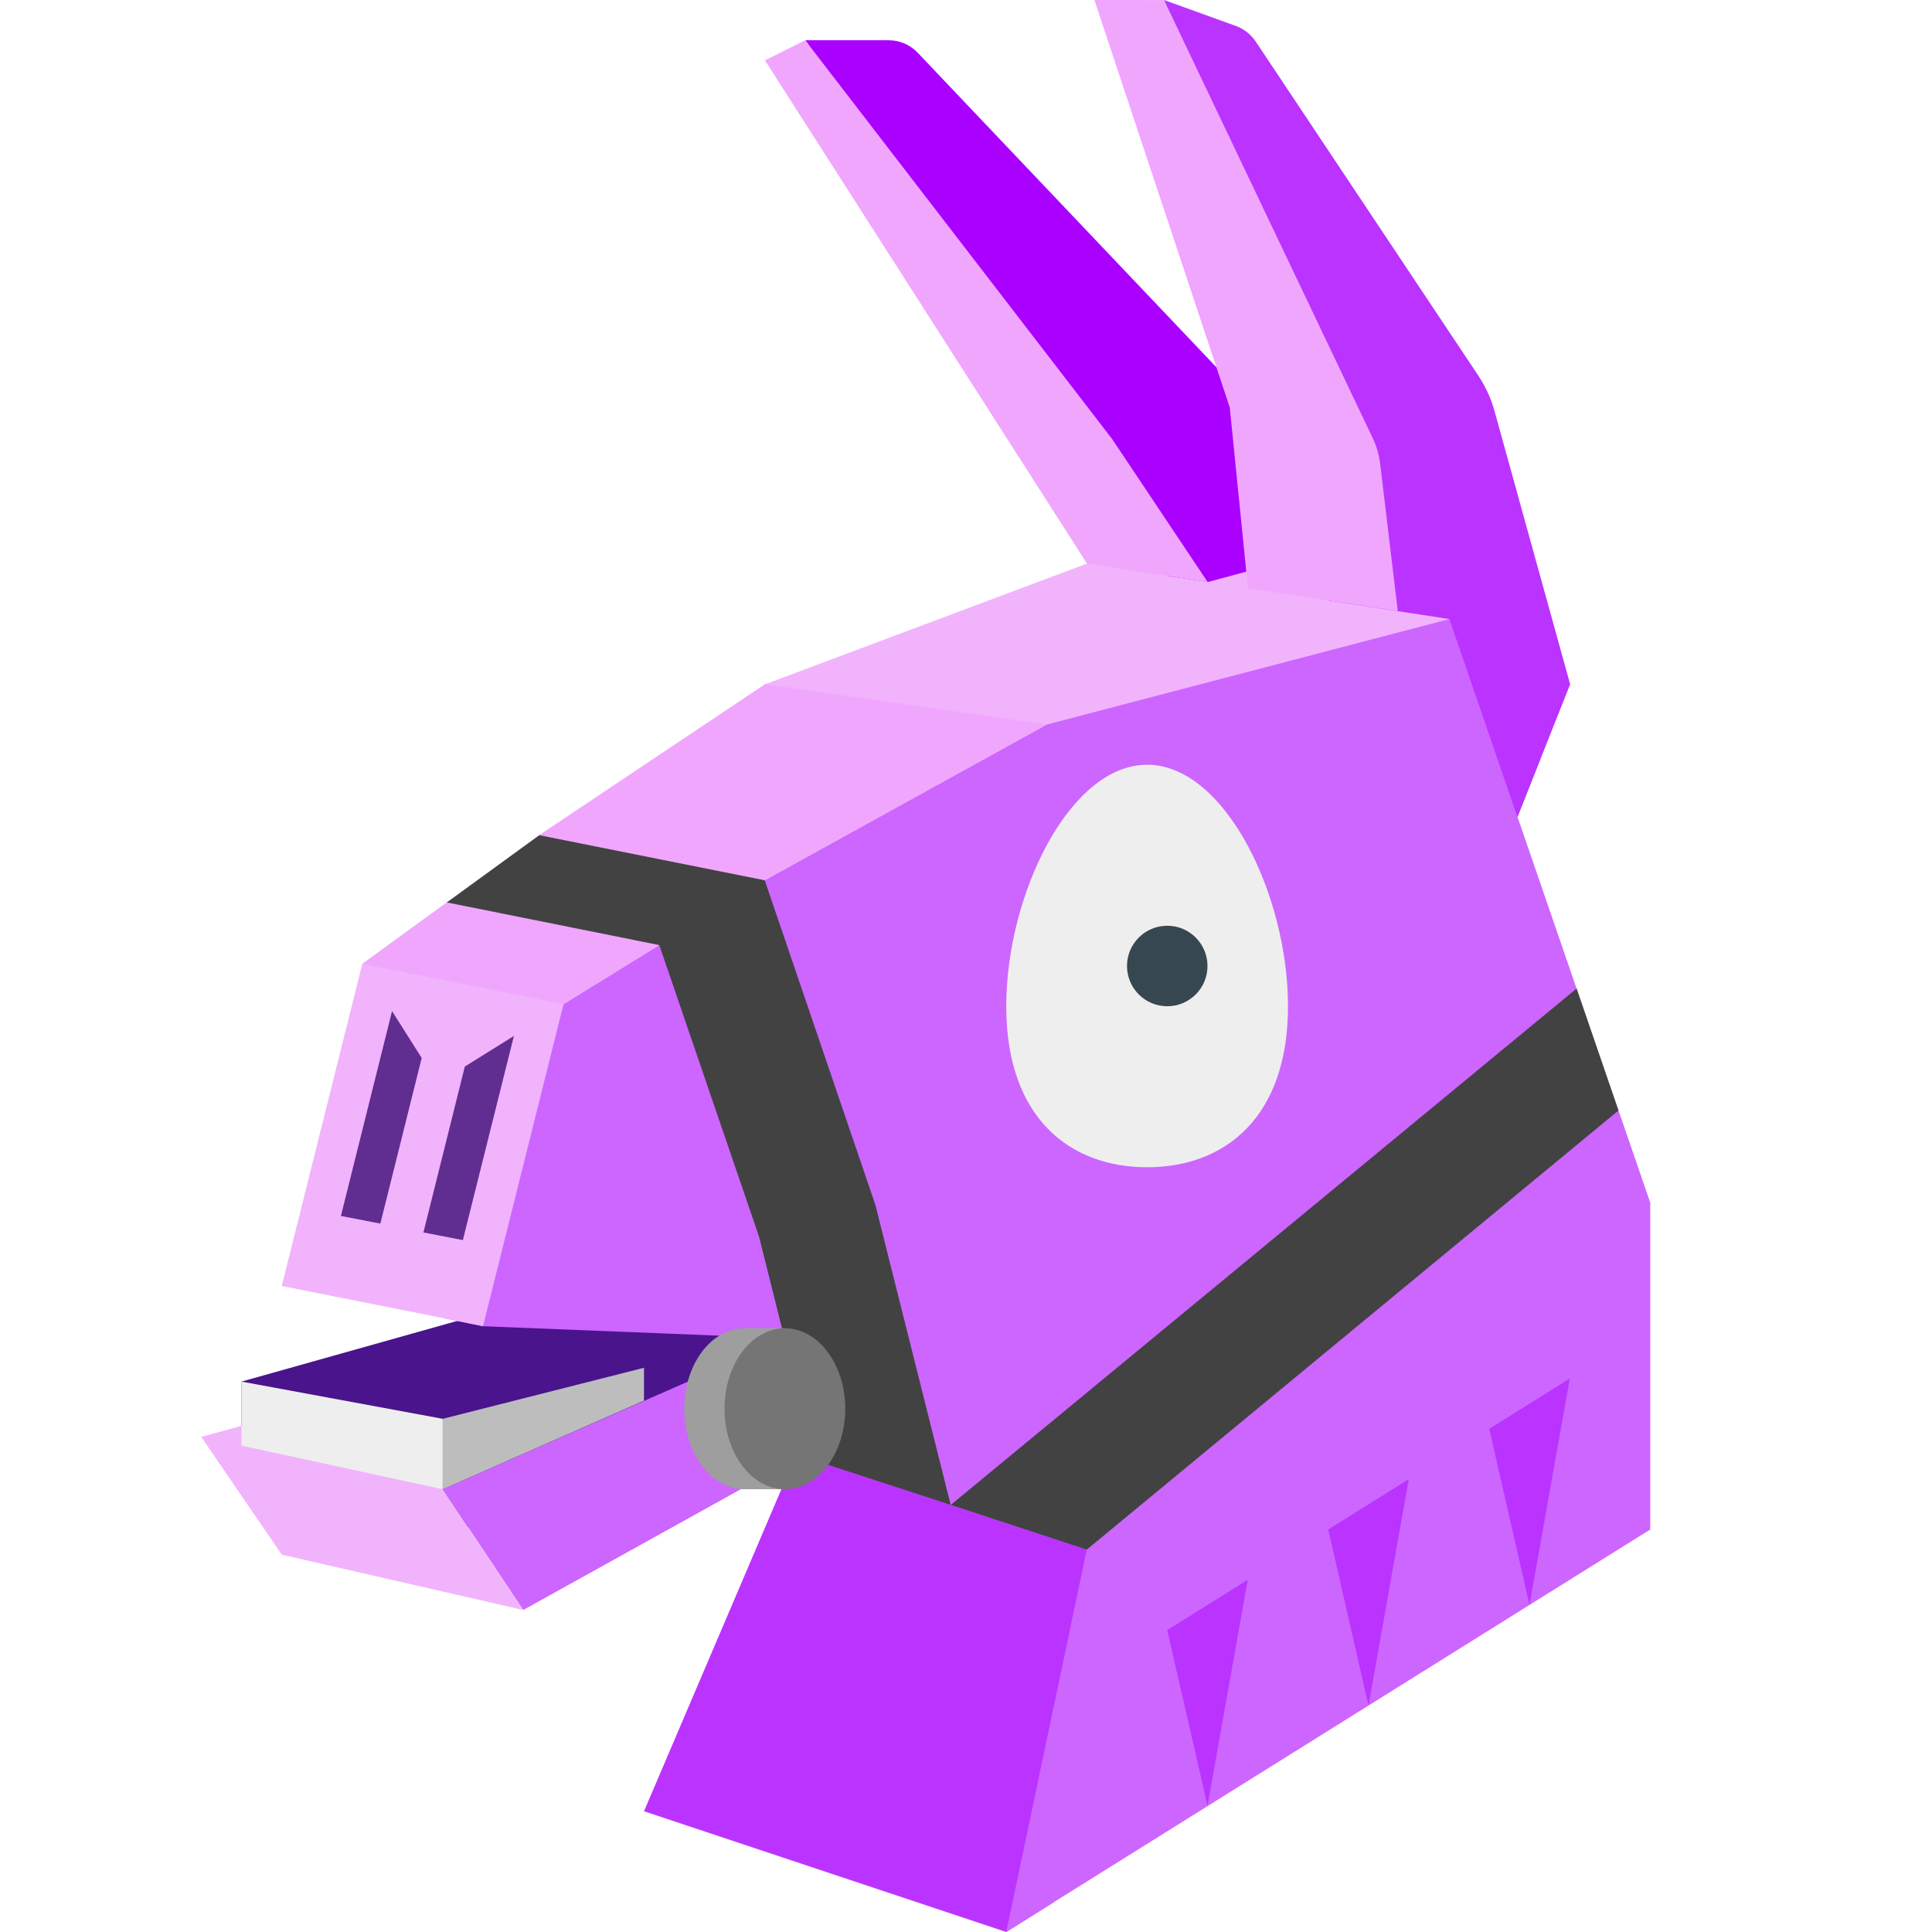 <svg xmlns="http://www.w3.org/2000/svg"  viewBox="0 0 48 48" width="48px" height="48px"><polygon fill="#4a148c" points="6,34.325 14,32.075 21.25,32.5 11,38.306 6,37"/><polygon fill="#b3f" points="19,34.83 19,35.88 19.782,36.136 16,45 25,48 26.18,47.26 28.16,37.83"/><polygon fill="#c6f" points="37.702,20.296 38.27,18.86 36.65,14.18 25.64,17.06 13.13,24.31 11.02,32.75 12,32.95 19,33.23 19,35.88 27,38.5 25,48 26.18,47.26 41,38 41,29.88"/><path fill="#eee" d="M32,25c0,2.761-1.567,4-3.5,4S25,27.761,25,25s1.567-6,3.5-6S32,22.239,32,25z"/><circle cx="29" cy="24" r="1" fill="#37474f"/><polygon fill="#424242" points="40.21,27.59 27,38.5 23.62,37.39 39.17,24.56"/><polygon fill="#c6f" points="20.521,35.825 13,40 11,37 21.25,32.5"/><polygon fill="#f2b3fd" points="7,35.149 5,35.7 7,38.625 13,40 11,37"/><polygon fill="#bdbdbd" points="16,33.982 11,35.25 11,37 16,34.798"/><polygon fill="#eee" points="6,34.325 6,35.917 11,37 11,35.25"/><polygon fill="#b3f" points="31,39.25 30,44.862 29,40.5"/><polygon fill="#b3f" points="35,36.75 34,42.373 33,38"/><polygon fill="#b3f" points="39,34.25 38,39.873 37,35.5"/><polygon fill="#f2b3fd" points="33,12 32.25,12 27.01,14 19.01,17 13.4,20.75 11.2,22.35 9,23.95 7,31.95 11.02,32.75 12,32.95 14,24.95 16.38,23.48 19,21.87 26.01,18 36.01,15.38"/><polygon fill="#f0a6fd" points="26.01,18 19,21.87 16.38,23.48 14,24.95 9,23.95 11.1,22.42 11.2,22.35 13.4,20.75 19.01,17"/><polygon fill="#424242" points="21.75,29.94 19,21.87 13.4,20.75 11.2,22.35 11.1,22.42 16.38,23.48 18.86,30.73 20.25,36.29 23.62,37.39"/><polygon fill="#602e90" points="10.477,26.285 9.45,30.4 8.47,30.21 9.74,25.12"/><polygon fill="#602e90" points="12.78,25.73 12.77,25.73 11.5,30.81 10.52,30.62 11.548,26.499"/><path fill="#a0f" d="M33,12.05v1.6l-2.99,0.81l-1-0.15L20.01,1h2.07c0.27,0,0.53,0.11,0.72,0.31L33,12.05z"/><polygon fill="#f0a6fd" points="19.005,1.5 20.005,1 27.628,10.904 30.005,14.462 27.005,14"/><path fill="#b3f" d="M39.01,17l-1.31,3.3l-1.69-4.92L33,14.92V11L28.92,0l1.77,0.64c0.21,0.07,0.38,0.21,0.5,0.38	l5.55,8.33c0.17,0.26,0.31,0.56,0.39,0.86L39.01,17z"/><path fill="#f0a6fd" d="M31.005,14.615l-0.452-4.492L27.19,0l1.73,0.001l5.188,10.889c0.093,0.196,0.154,0.406,0.18,0.622	l0.44,3.67L31.005,14.615z"/><path fill="#9e9e9e" d="M19.5,37c0,0-0.172,0-1,0S17,36.105,17,35s0.672-2,1.5-2s1,0,1,0V37z"/><ellipse cx="19.5" cy="35" fill="#757575" rx="1.5" ry="2"/></svg>